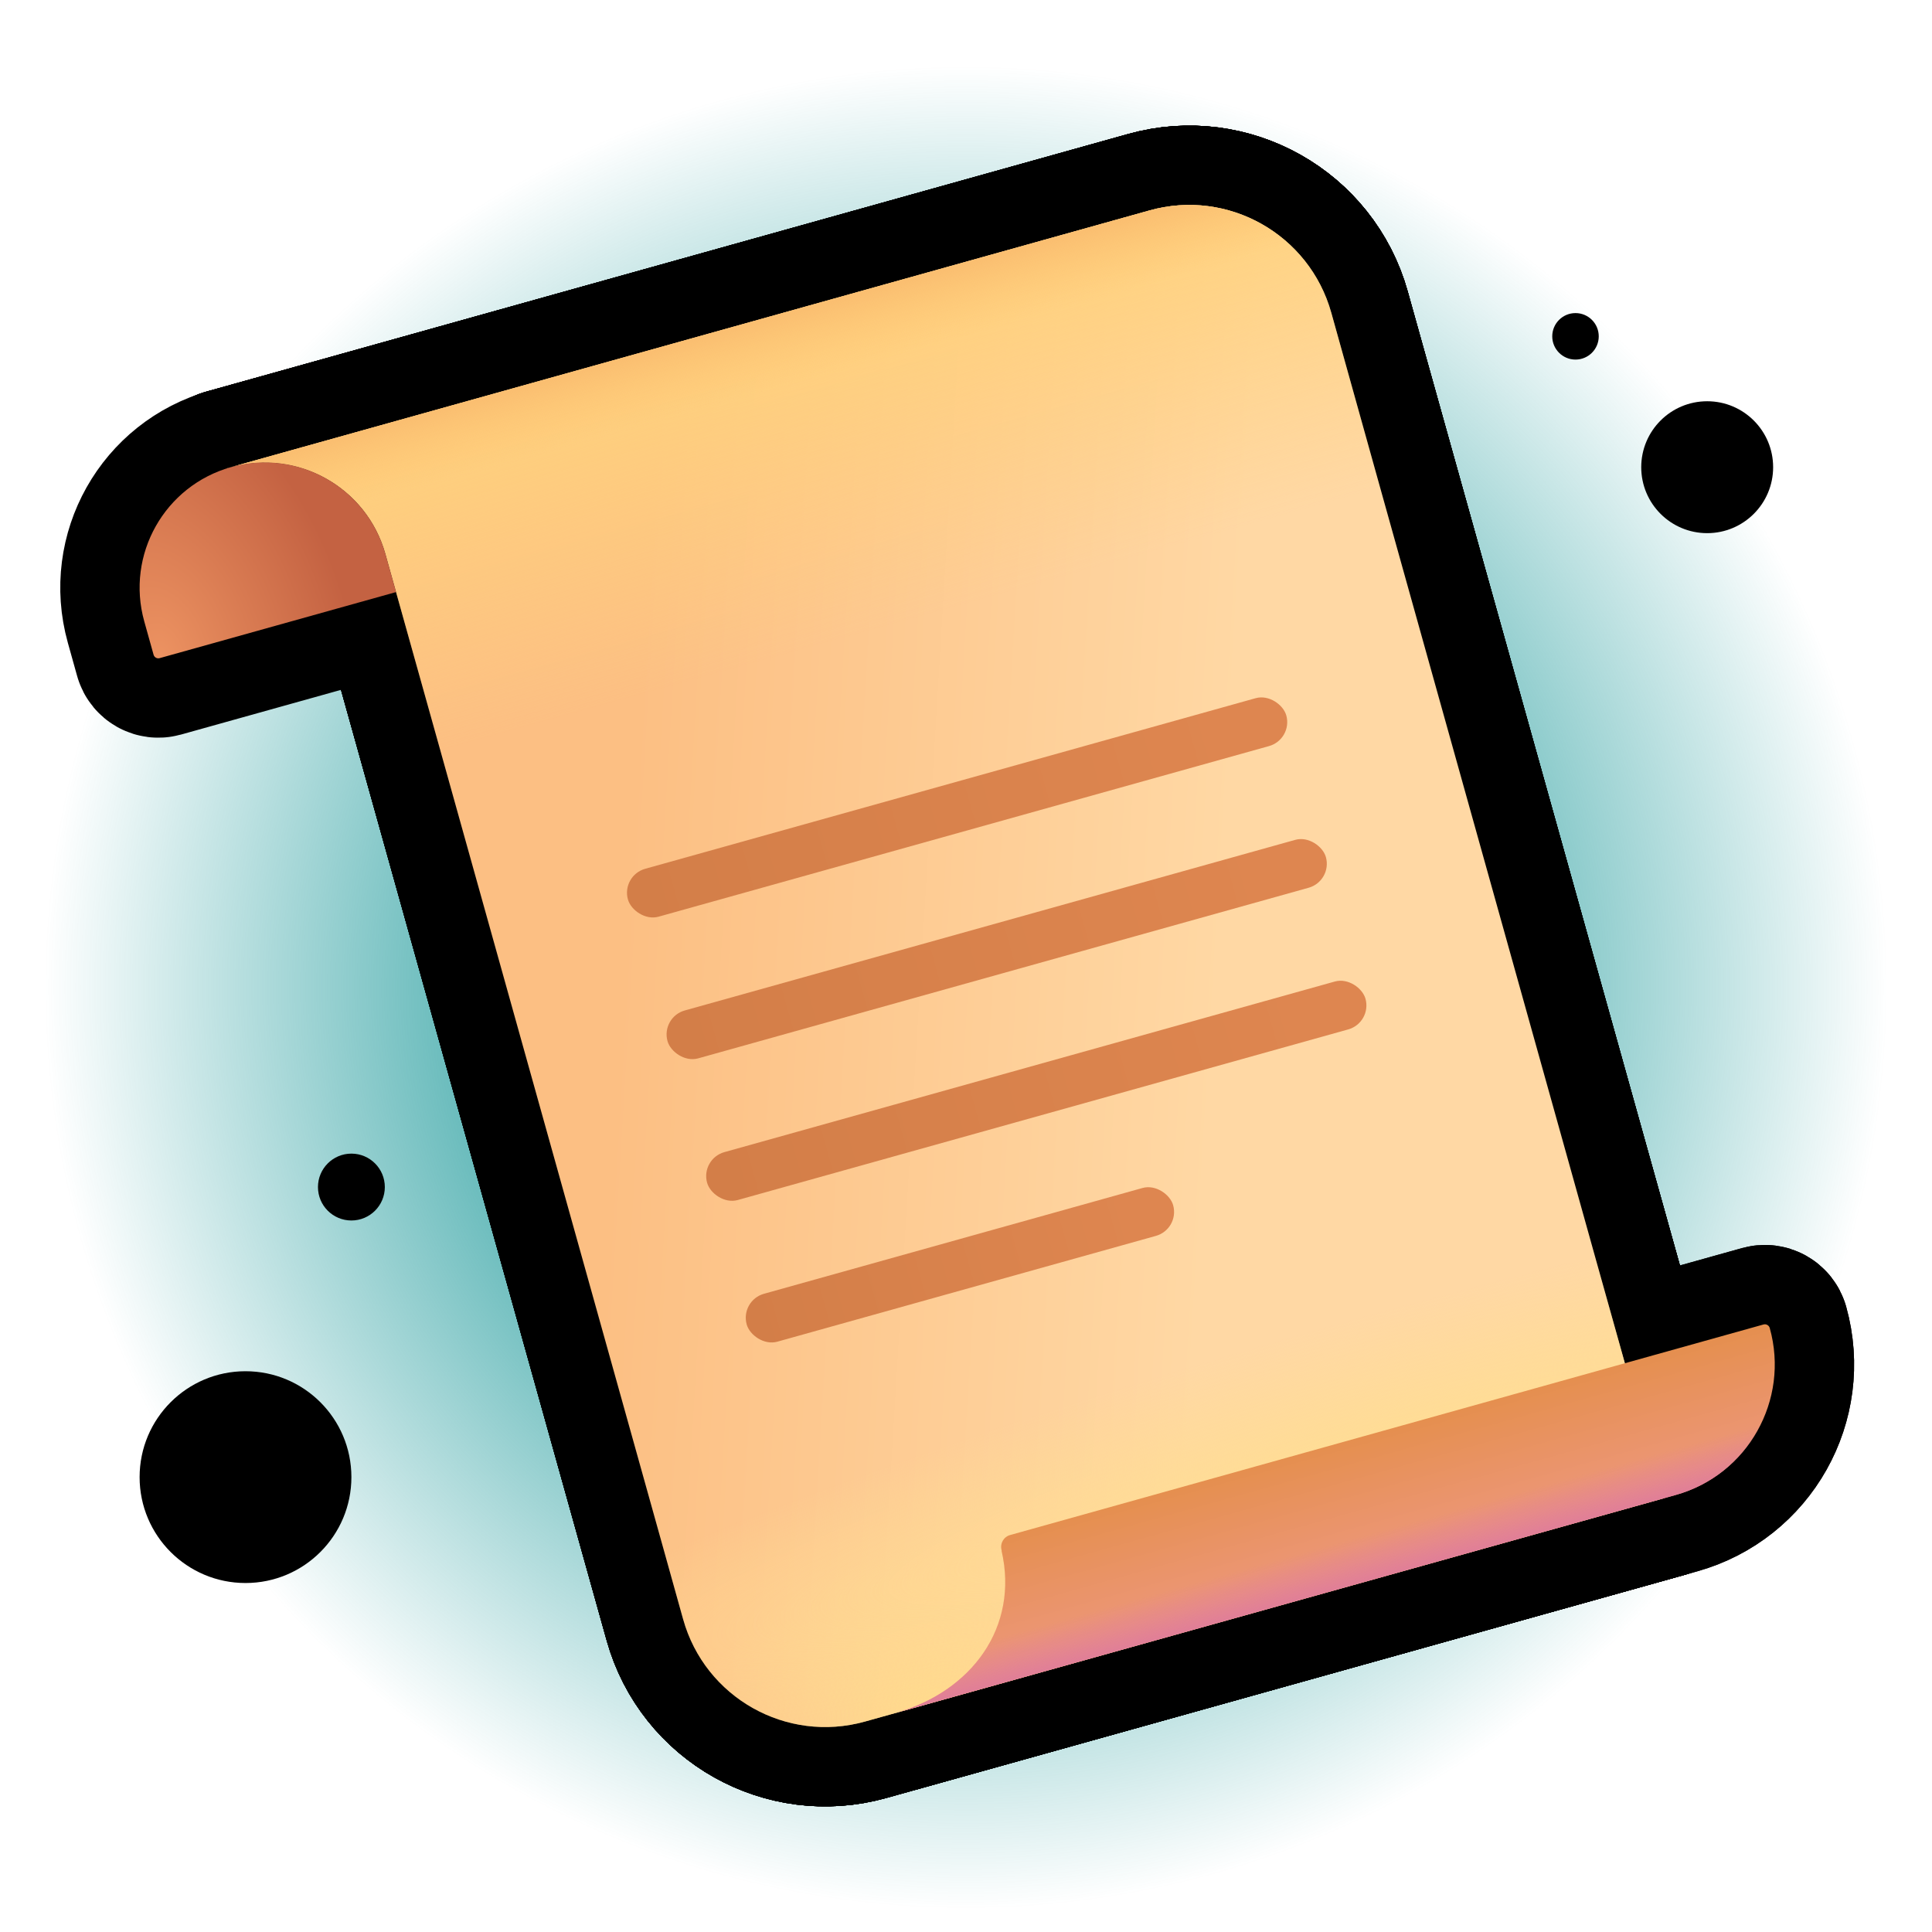 <?xml version="1.0" encoding="UTF-8"?>
<svg id="Genral_2" data-name="Genral 2" xmlns="http://www.w3.org/2000/svg" xmlns:xlink="http://www.w3.org/1999/xlink" viewBox="0 0 280 280">
  <defs>
    <radialGradient id="radial-gradient" cx="140" cy="143.102" fx="140" fy="143.102" r="133.592" gradientUnits="userSpaceOnUse">
      <stop offset=".251" stop-color="#008c8d"/>
      <stop offset="1" stop-color="#008c8d" stop-opacity="0"/>
    </radialGradient>
    <linearGradient id="linear-gradient" x1="70.342" y1="1259.653" x2="182.294" y2="1220.969" gradientTransform="translate(361.352 1368.731) rotate(-15.614) scale(1 -1)" gradientUnits="userSpaceOnUse">
      <stop offset="0" stop-color="#fcbf83"/>
      <stop offset=".736" stop-color="#ffd8a4"/>
    </linearGradient>
    <linearGradient id="linear-gradient-2" x1="113.911" y1="1341.267" x2="113.911" y2="1293.51" gradientTransform="translate(361.352 1368.731) rotate(-15.614) scale(1 -1)" gradientUnits="userSpaceOnUse">
      <stop offset="0" stop-color="#ffd27d"/>
      <stop offset="1" stop-color="#ffd27d" stop-opacity="0"/>
    </linearGradient>
    <linearGradient id="linear-gradient-3" x1="113.911" y1="1343.382" x2="113.911" y2="1330.914" gradientTransform="translate(361.352 1368.731) rotate(-15.614) scale(1 -1)" gradientUnits="userSpaceOnUse">
      <stop offset="0" stop-color="#f8b76c"/>
      <stop offset="1" stop-color="#fec574" stop-opacity="0"/>
    </linearGradient>
    <radialGradient id="radial-gradient-2" cx="4066.955" cy="1979.431" fx="4066.955" fy="1979.431" r="7.125" gradientTransform="translate(13291.053 9770.278) rotate(-105.614) scale(3.126 -5.106)" gradientUnits="userSpaceOnUse">
      <stop offset="0" stop-color="#ffda8d"/>
      <stop offset="1" stop-color="#ffda8d" stop-opacity="0"/>
    </radialGradient>
    <radialGradient id="radial-gradient-3" cx="4070.727" cy="1383.734" fx="4070.727" fy="1383.734" r="7.125" gradientTransform="translate(31142.429 3271.183) rotate(-105.614) scale(2.77 -20.941)" gradientUnits="userSpaceOnUse">
      <stop offset="0" stop-color="#ffdd93"/>
      <stop offset="1" stop-color="#ffdd93" stop-opacity="0"/>
    </radialGradient>
    <radialGradient id="radial-gradient-4" cx="3035.531" cy="1216.973" fx="3035.531" fy="1216.973" r="7.125" gradientTransform="translate(-9451.116 10244.879) rotate(-15.614) scale(3.906 -5.937)" gradientUnits="userSpaceOnUse">
      <stop offset="0" stop-color="#ec9261"/>
      <stop offset="1" stop-color="#c46242"/>
    </radialGradient>
    <linearGradient id="linear-gradient-4" x1="147.07" y1="1161.818" x2="147.07" y2="1141.447" gradientTransform="translate(361.352 1368.731) rotate(-15.614) scale(1 -1)" gradientUnits="userSpaceOnUse">
      <stop offset="0" stop-color="#e58f4f"/>
      <stop offset="1" stop-color="#ee9880"/>
    </linearGradient>
    <linearGradient id="linear-gradient-5" x1="147.07" y1="1141.447" x2="147.07" y2="1147.903" gradientTransform="translate(361.352 1368.731) rotate(-15.614) scale(1 -1)" gradientUnits="userSpaceOnUse">
      <stop offset="0" stop-color="#e07e98"/>
      <stop offset="1" stop-color="#e07e98" stop-opacity="0"/>
    </linearGradient>
    <linearGradient id="linear-gradient-6" x1="74.225" y1="1265.444" x2="163.504" y2="1265.444" gradientTransform="translate(16.23 1382.463) scale(1 -1)" gradientUnits="userSpaceOnUse">
      <stop offset="0" stop-color="#d37e48"/>
      <stop offset="1" stop-color="#de8650"/>
    </linearGradient>
    <linearGradient id="linear-gradient-7" x1="74.225" y1="1244.126" x2="163.504" y2="1244.126" gradientTransform="translate(21.967 1381.676) scale(1 -1)" xlink:href="#linear-gradient-6"/>
    <linearGradient id="linear-gradient-8" x1="74.225" y1="1222.808" x2="163.504" y2="1222.808" gradientTransform="translate(27.705 1380.89) scale(1 -1)" xlink:href="#linear-gradient-6"/>
    <linearGradient id="linear-gradient-9" x1="73.774" y1="1201.491" x2="131.605" y2="1201.491" gradientTransform="translate(34.087 1384.8) scale(1 -1)" xlink:href="#linear-gradient-6"/>
  </defs>
  <circle cx="140" cy="143.102" r="133.592" fill="url(#radial-gradient)" stroke-width="0"/>
  <a xlink:href="https://www.notion.so/dmmnotes/semantic-constructions-2477648bf2934c578347c35b7291e8b9?pvs=4">
    <g>
      <g>
        <path d="M99.004,234.672c3.177,11.369,14.969,18.009,26.337,14.832l115.629-32.315-48.03-171.861c-3.177-11.369-14.969-18.009-26.338-14.832L33.499,67.695l-.59.165.003.01c.194-.061.39-.119.587-.175,9.651-2.697,19.662,2.94,22.359,12.592l43.146,154.385Z" fill="none" stroke="#000" stroke-linecap="round" stroke-linejoin="round" stroke-width="23"/>
        <path d="M99.004,234.672c3.177,11.369,14.969,18.009,26.337,14.832l115.629-32.315-48.03-171.861c-3.177-11.369-14.969-18.009-26.338-14.832L33.499,67.695l-.59.165.003.01c.194-.061.39-.119.587-.175,9.651-2.697,19.662,2.94,22.359,12.592l43.146,154.385Z" fill="none" stroke="#000" stroke-linecap="round" stroke-linejoin="round" stroke-width="23"/>
        <path d="M99.004,234.672c3.177,11.369,14.969,18.009,26.337,14.832l115.629-32.315-48.03-171.861c-3.177-11.369-14.969-18.009-26.338-14.832L33.499,67.695l-.59.165.003.01c.194-.061.39-.119.587-.175,9.651-2.697,19.662,2.94,22.359,12.592l43.146,154.385Z" fill="none" stroke="#000" stroke-linecap="round" stroke-linejoin="round" stroke-width="23"/>
        <path d="M99.004,234.672c3.177,11.369,14.969,18.009,26.337,14.832l115.629-32.315-48.03-171.861c-3.177-11.369-14.969-18.009-26.338-14.832L33.499,67.695l-.59.165.003.01c.194-.061.39-.119.587-.175,9.651-2.697,19.662,2.94,22.359,12.592l43.146,154.385Z" fill="none" stroke="#000" stroke-linecap="round" stroke-linejoin="round" stroke-width="23"/>
        <path d="M99.004,234.672c3.177,11.369,14.969,18.009,26.337,14.832l115.629-32.315-48.03-171.861c-3.177-11.369-14.969-18.009-26.338-14.832L33.499,67.695l-.59.165.003.01c.194-.061.39-.119.587-.175,9.651-2.697,19.662,2.94,22.359,12.592l43.146,154.385Z" fill="none" stroke="#000" stroke-linecap="round" stroke-linejoin="round" stroke-width="23"/>
        <path d="M33.499,67.695c-9.651,2.697-15.289,12.708-12.592,22.36l1.351,4.835c.106.379.499.6.878.494l34.265-9.576-1.543-5.521c-2.697-9.652-12.708-15.289-22.359-12.592Z" fill="none" stroke="#000" stroke-linecap="round" stroke-linejoin="round" stroke-width="23"/>
        <g>
          <path d="M146.394,222.469c-.947.265-1.501,1.247-1.236,2.195l.024.084-.028.003c2.548,11.061-4.344,20.43-15.389,23.516l113.094-31.606c10.444-2.919,16.544-13.751,13.626-24.195-.109-.392-.515-.62-.907-.511l-109.184,30.514Z" fill="none" stroke="#000" stroke-linecap="round" stroke-linejoin="round" stroke-width="23"/>
          <path d="M146.394,222.469c-.947.265-1.501,1.247-1.236,2.195l.024.084-.028.003c2.548,11.061-4.344,20.43-15.389,23.516l113.094-31.606c10.444-2.919,16.544-13.751,13.626-24.195-.109-.392-.515-.62-.907-.511l-109.184,30.514Z" fill="none" stroke="#000" stroke-linecap="round" stroke-linejoin="round" stroke-width="23"/>
        </g>
        <rect x="89.175" y="113.415" width="99.075" height="7.208" rx="3.604" ry="3.604" transform="translate(-26.378 41.654) rotate(-15.614)" fill="none" stroke="#000" stroke-linecap="round" stroke-linejoin="round" stroke-width="23"/>
        <rect x="94.912" y="133.947" width="99.075" height="7.208" rx="3.604" ry="3.604" transform="translate(-31.692 43.956) rotate(-15.614)" fill="none" stroke="#000" stroke-linecap="round" stroke-linejoin="round" stroke-width="23"/>
        <rect x="100.65" y="154.478" width="99.075" height="7.208" rx="3.604" ry="3.604" transform="translate(-37.006 46.258) rotate(-15.614)" fill="none" stroke="#000" stroke-linecap="round" stroke-linejoin="round" stroke-width="23"/>
        <rect x="107.032" y="179.705" width="64.176" height="7.208" rx="3.604" ry="3.604" transform="translate(-44.205 44.21) rotate(-15.614)" fill="none" stroke="#000" stroke-linecap="round" stroke-linejoin="round" stroke-width="23"/>
      </g>
      <g>
        <path d="M99.004,234.672c3.177,11.369,14.969,18.009,26.337,14.832l115.629-32.315-48.03-171.861c-3.177-11.369-14.969-18.009-26.338-14.832L33.499,67.695l-.59.165.003.01c.194-.061.39-.119.587-.175,9.651-2.697,19.662,2.94,22.359,12.592l43.146,154.385Z" fill="url(#linear-gradient)" stroke-width="0"/>
        <path d="M99.004,234.672c3.177,11.369,14.969,18.009,26.337,14.832l115.629-32.315-48.03-171.861c-3.177-11.369-14.969-18.009-26.338-14.832L33.499,67.695l-.59.165.003.01c.194-.061.39-.119.587-.175,9.651-2.697,19.662,2.94,22.359,12.592l43.146,154.385Z" fill="url(#linear-gradient-2)" stroke-width="0"/>
        <path d="M99.004,234.672c3.177,11.369,14.969,18.009,26.337,14.832l115.629-32.315-48.03-171.861c-3.177-11.369-14.969-18.009-26.338-14.832L33.499,67.695l-.59.165.003.01c.194-.061.39-.119.587-.175,9.651-2.697,19.662,2.94,22.359,12.592l43.146,154.385Z" fill="url(#linear-gradient-3)" stroke-width="0"/>
        <path d="M99.004,234.672c3.177,11.369,14.969,18.009,26.337,14.832l115.629-32.315-48.03-171.861c-3.177-11.369-14.969-18.009-26.338-14.832L33.499,67.695l-.59.165.003.01c.194-.061.39-.119.587-.175,9.651-2.697,19.662,2.94,22.359,12.592l43.146,154.385Z" fill="url(#radial-gradient-2)" stroke-width="0"/>
        <path d="M99.004,234.672c3.177,11.369,14.969,18.009,26.337,14.832l115.629-32.315-48.03-171.861c-3.177-11.369-14.969-18.009-26.338-14.832L33.499,67.695l-.59.165.003.01c.194-.061.39-.119.587-.175,9.651-2.697,19.662,2.94,22.359,12.592l43.146,154.385Z" fill="url(#radial-gradient-3)" stroke-width="0"/>
        <path d="M33.499,67.695c-9.651,2.697-15.289,12.708-12.592,22.36l1.351,4.835c.106.379.499.6.878.494l34.265-9.576-1.543-5.521c-2.697-9.652-12.708-15.289-22.359-12.592Z" fill="url(#radial-gradient-4)" stroke-width="0"/>
        <g>
          <path d="M146.394,222.469c-.947.265-1.501,1.247-1.236,2.195l.024.084-.028.003c2.548,11.061-4.344,20.43-15.389,23.516l113.094-31.606c10.444-2.919,16.544-13.751,13.626-24.195-.109-.392-.515-.62-.907-.511l-109.184,30.514Z" fill="url(#linear-gradient-4)" stroke-width="0"/>
          <path d="M146.394,222.469c-.947.265-1.501,1.247-1.236,2.195l.024.084-.028.003c2.548,11.061-4.344,20.43-15.389,23.516l113.094-31.606c10.444-2.919,16.544-13.751,13.626-24.195-.109-.392-.515-.62-.907-.511l-109.184,30.514Z" fill="url(#linear-gradient-5)" stroke-width="0"/>
        </g>
        <rect x="89.175" y="113.415" width="99.075" height="7.208" rx="3.604" ry="3.604" transform="translate(-26.378 41.654) rotate(-15.614)" fill="url(#linear-gradient-6)" stroke-width="0"/>
        <rect x="94.912" y="133.947" width="99.075" height="7.208" rx="3.604" ry="3.604" transform="translate(-31.692 43.956) rotate(-15.614)" fill="url(#linear-gradient-7)" stroke-width="0"/>
        <rect x="100.65" y="154.478" width="99.075" height="7.208" rx="3.604" ry="3.604" transform="translate(-37.006 46.258) rotate(-15.614)" fill="url(#linear-gradient-8)" stroke-width="0"/>
        <rect x="107.032" y="179.705" width="64.176" height="7.208" rx="3.604" ry="3.604" transform="translate(-44.205 44.21) rotate(-15.614)" fill="url(#linear-gradient-9)" stroke-width="0"/>
      </g>
    </g>
  </a>
  <circle cx="50.927" cy="172.037" r="4.845" fill="#000" stroke-width="0"/>
  <circle cx="228.333" cy="48.744" r="3.369" fill="#000" stroke-width="0"/>
  <circle cx="247.418" cy="67.71" r="9.558" fill="#000" stroke-width="0"/>
  <circle cx="35.58" cy="214.076" r="15.347" fill="#000" stroke-width="0"/>
</svg>